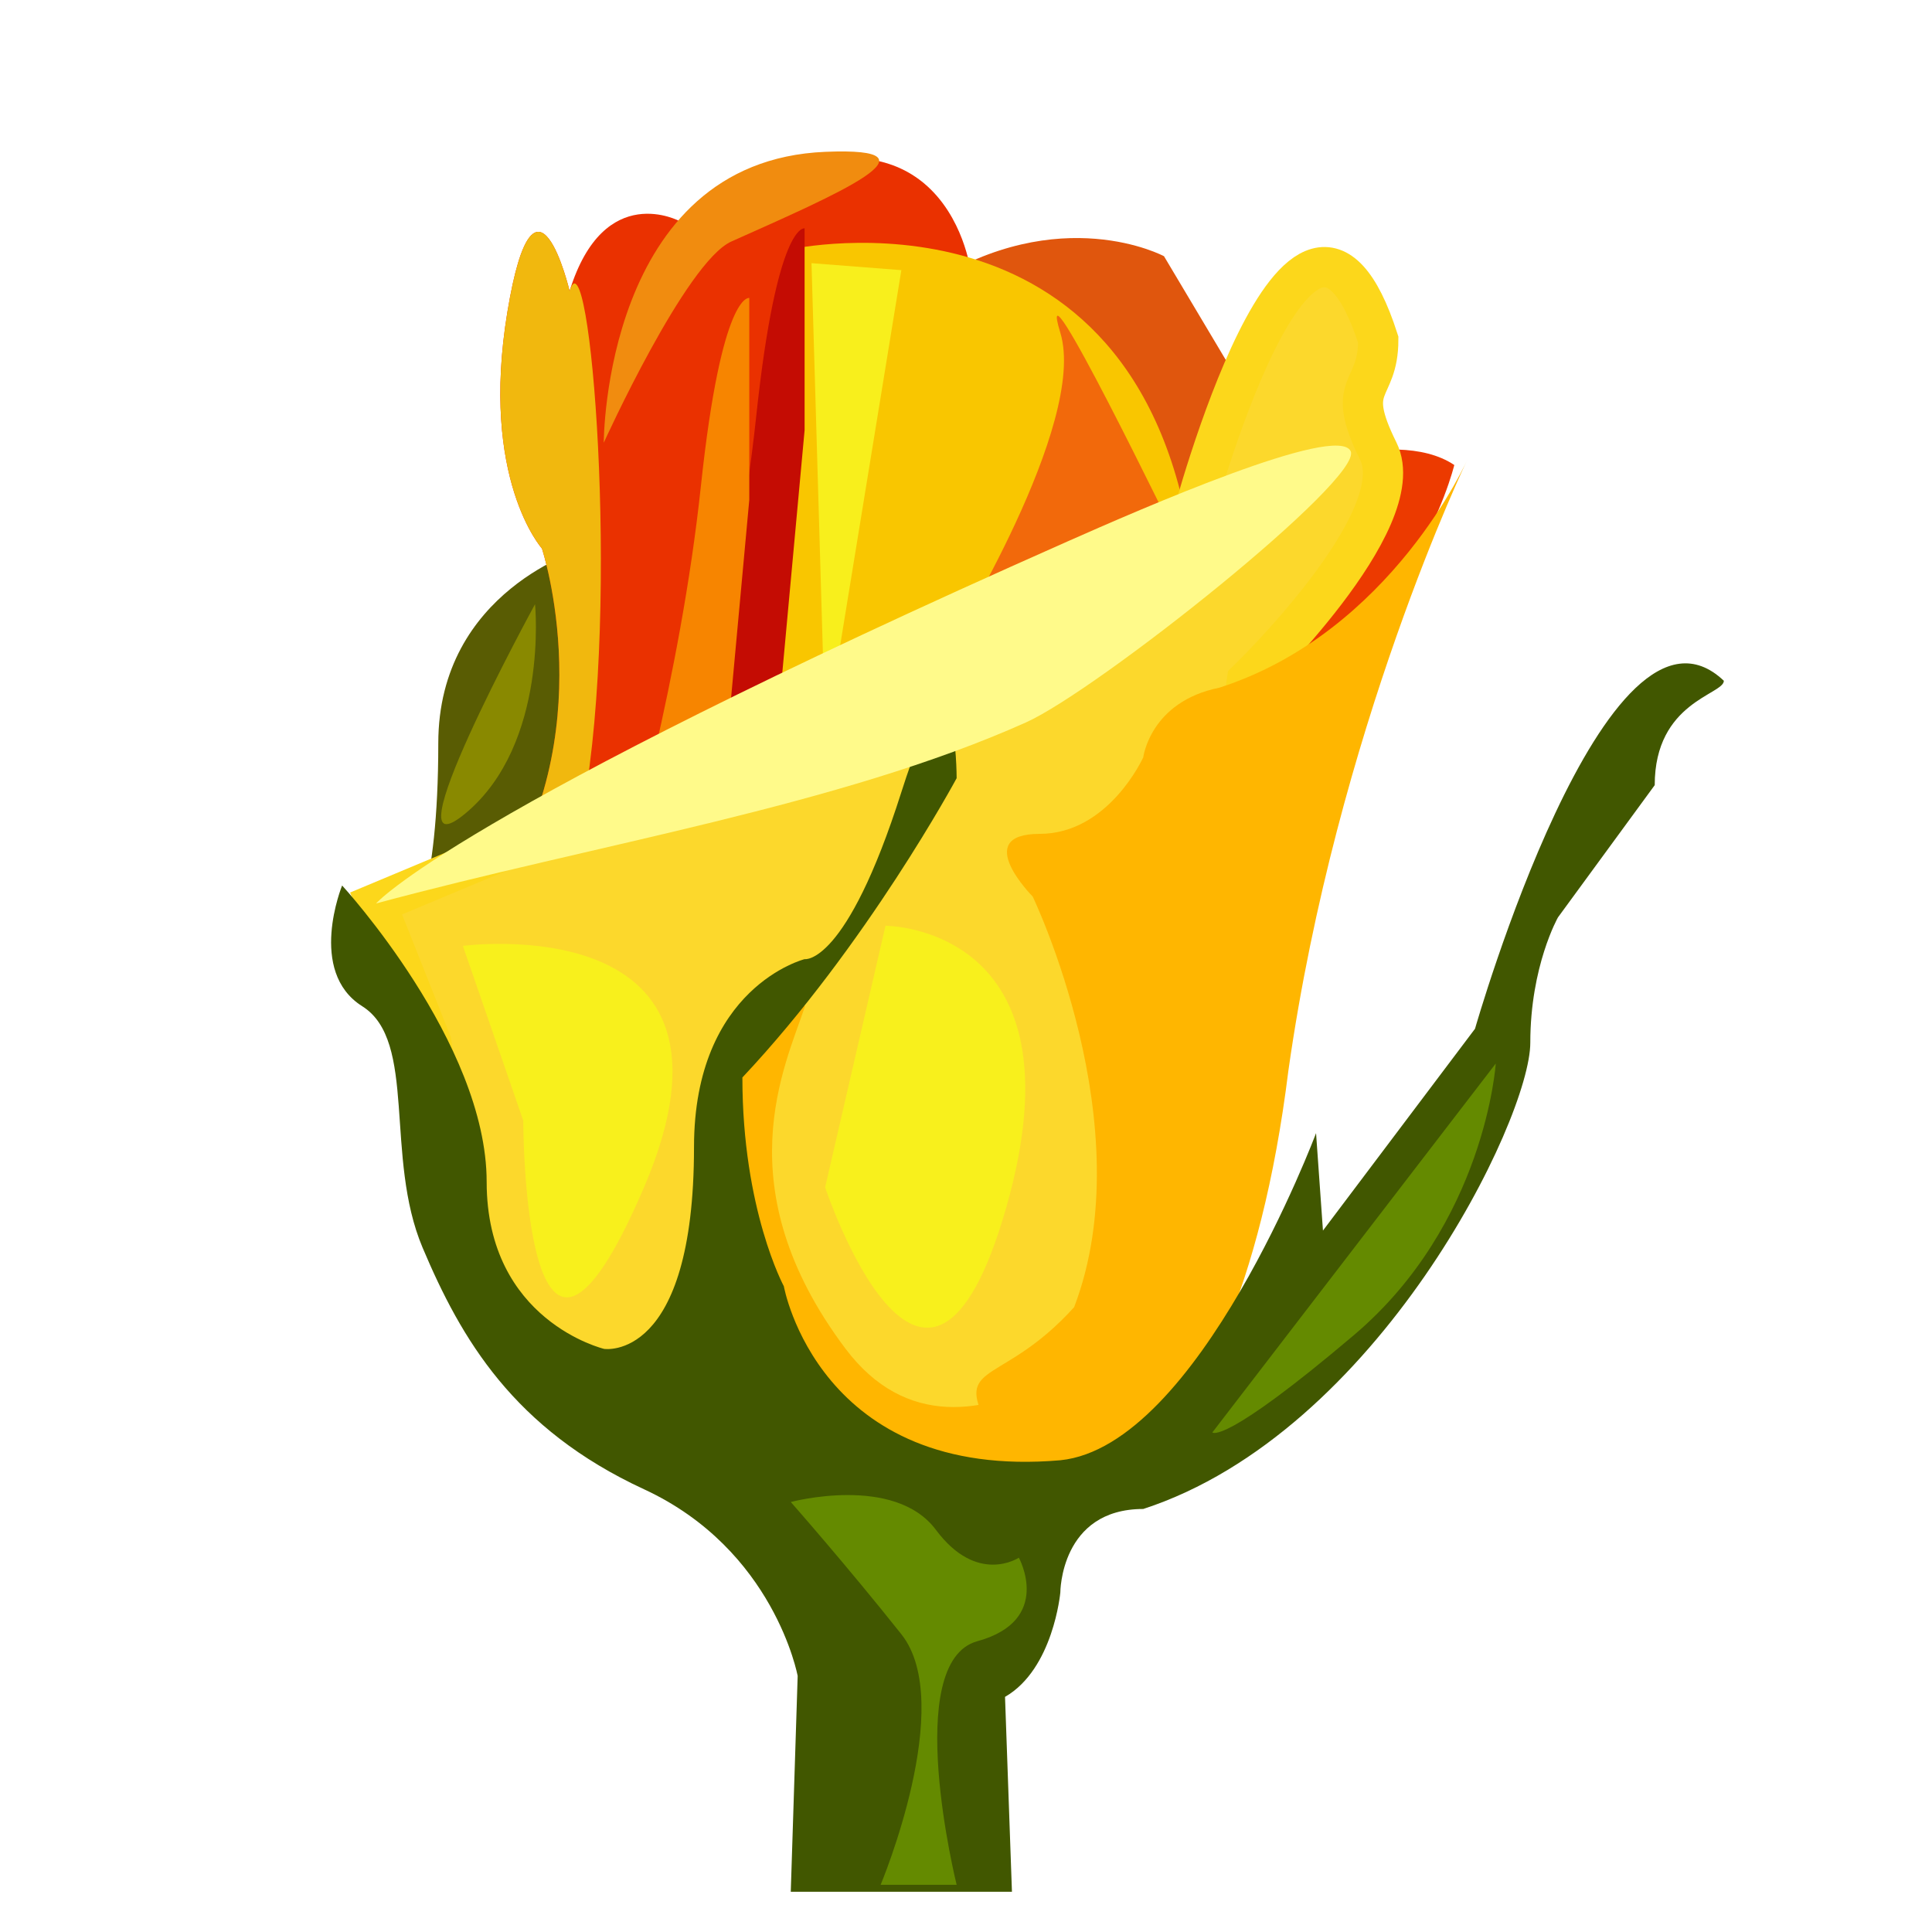 <svg xmlns="http://www.w3.org/2000/svg" width="96" height="96" viewBox="0 0 96 96">
  <defs>
    <filter id="rosegarden_icon-a" width="134.3%" height="127.6%" x="-17.1%" y="-13.8%" filterUnits="objectBoundingBox">
      <feOffset dy="2" in="SourceAlpha" result="shadowOffsetOuter1"/>
      <feGaussianBlur in="shadowOffsetOuter1" result="shadowBlurOuter1" stdDeviation="2"/>
      <feColorMatrix in="shadowBlurOuter1" result="shadowMatrixOuter1" values="0 0 0 0 0   0 0 0 0 0   0 0 0 0 0  0 0 0 0.2 0"/>
      <feMerge>
        <feMergeNode in="shadowMatrixOuter1"/>
        <feMergeNode in="SourceGraphic"/>
      </feMerge>
    </filter>
  </defs>
  <g fill="none" filter="url(#rosegarden_icon-a)" transform="translate(16 5)">
    <path fill="#EC3A00" d="M46.646,16.798 C46.646,16.798 53.172,14.031 56.263,16.106 C56.263,16.106 53.859,26.135 44.242,28.21 C34.626,30.285 46.646,16.798 46.646,16.798 Z"/>
    <path fill="#595C03" d="M12.99,20.256 C12.99,20.256 5.778,22.331 5.778,29.939 C5.778,37.547 4.404,39.276 4.404,39.276 L9.556,39.968 L15.394,24.406 L12.99,20.256 Z"/>
    <path fill="#F04D02" d="M26.04,7.806 C26.04,7.806 18.828,4.002 18.828,21.293 C16.081,33.397 10.242,35.818 10.242,35.818 L20.202,35.818 L28.101,23.714 L26.04,7.806 Z"/>
    <path fill="#EA3100" d="M32.222,6.423 C32.222,6.423 30.848,-4.298 17.798,4.002 C17.798,4.002 14.02,1.927 12.303,7.46 C12.303,7.46 10.586,0.198 9.212,8.498 C7.838,16.798 10.929,20.256 10.929,20.256 C10.929,20.256 14.02,29.593 8.525,37.547 C3.03,45.501 26.384,32.706 26.384,32.706 L32.222,6.423 Z"/>
    <path fill="#F1B80E" d="M12.303,7.46 C12.303,7.46 10.586,0.198 9.212,8.498 C7.838,16.798 10.929,20.256 10.929,20.256 C10.929,20.256 14.02,29.593 8.525,37.547 C6.246,40.846 11.68,40.301 12.99,33.051 C14.838,22.823 13.308,4.222 12.303,7.46 Z"/>
    <path fill="#E0560D" d="M46.99,14.377 L41.838,5.731 C41.838,5.731 36.687,2.965 30.162,7.115 C26.479,9.457 33.309,22.06 39.091,23.368 C44.873,24.676 46.99,14.377 46.99,14.377 Z"/>
    <path fill="#F9C600" d="M22.606,31.322 L23.293,5.385 C23.293,5.385 40.465,1.581 43.212,20.256 C42.182,27.172 22.606,31.322 22.606,31.322 Z"/>
    <path fill="#C40C03" d="M23.98,4.348 C23.98,4.348 22.606,4.002 21.576,13.685 C20.545,23.368 17.798,32.706 17.798,32.706 L22.263,33.051 L23.98,14.377 L23.98,4.348 Z"/>
    <path fill="#F78500" d="M21.232,7.806 C21.232,7.806 19.859,7.46 18.828,17.143 C17.798,26.827 15.051,36.164 15.051,36.164 L19.515,36.51 L21.232,17.835 L21.232,7.806 Z"/>
    <path fill="#FCD82C" stroke="#FCD71B" stroke-width="2" d="M43.212,18.873 C43.212,18.873 48.707,-1.877 52.485,9.881 C52.485,12.573 50.768,11.956 52.485,15.414 C54.202,18.873 45.96,26.827 45.96,26.827 L41.495,57.605 L33.596,70.055 L19.859,66.251 L10.586,60.026 L7.152,55.53 L5.434,44.809 L2.687,37.893 L29.131,26.827 L43.212,18.873 Z"/>
    <path fill="#F8F01C" d="M25 52C25 52 30 67 34 53 38 39 28 39 28 39L25 52zM10 48.683C10 48.683 10 66 16 52 22 38 7 40 7 40L10 48.683z"/>
    <path fill="#FFB600" d="M24,43 C23,46 20,52 26,60 C32,68 42,57 42,57 L34,67 L22,63 L19,49 C19,49 22.145,40.836 24,43 Z"/>
    <path fill="#FFB600" d="M56.949,15.76 C56.949,15.76 53.172,24.406 44.586,27.172 C41.152,27.864 40.808,30.631 40.808,30.631 C40.808,30.631 39.091,34.435 35.657,34.435 C32.222,34.435 35.313,37.547 35.313,37.547 C35.313,37.547 40.808,48.959 37.374,57.951 C33.939,61.755 31.535,60.717 32.909,63.484 C34.283,66.251 35.313,69.017 35.313,69.017 C35.313,69.017 45.273,68.325 48.02,46.193 C50.424,29.247 56.949,15.76 56.949,15.76 Z"/>
    <path fill="#F2690B" d="M31.192,25.097 C31.192,25.097 38.061,14.031 36.687,9.535 C35.313,5.04 42.525,19.91 42.525,19.91 L31.192,25.097 Z"/>
    <polygon fill="#F8EF1C" points="24.323 6.077 28.788 6.423 25.01 29.593"/>
    <path fill="#415700" d="M31.535,31.668 C31.535,31.668 27.071,39.968 20.889,46.539 C20.889,53.109 22.949,56.913 22.949,56.913 C22.949,56.913 24.667,66.596 36.687,65.559 C43.556,64.867 49.394,49.305 49.394,49.305 L49.737,54.147 L57.293,44.118 C57.293,44.118 63.818,21.293 69.657,26.827 C69.657,27.518 66.222,27.864 66.222,32.014 C66.222,32.014 61.414,38.585 61.414,38.585 C61.414,38.585 60.04,41.005 60.04,44.809 C60.04,48.613 52.485,64.176 40.808,67.98 C36.687,67.98 36.687,72.13 36.687,72.13 C36.687,72.13 36.343,75.934 33.939,77.317 L34.283,87 L23.293,87 L23.636,76.279 C23.636,76.279 22.485,70 16,67 C9.515,64 6.912,59.524 5,55 C3.088,50.476 4.747,44.729 2,43 C-0.747,41.271 1,37 1,37 C1,37 8.182,44.809 8.182,51.726 C8.182,58.642 14.02,60.026 14.02,60.026 C14.02,60.026 18.485,60.717 18.485,49.997 C18.485,42.043 23.98,40.66 23.98,40.66 C23.98,40.66 26.04,41.005 28.788,32.36 C31.535,23.714 31.535,31.668 31.535,31.668 Z"/>
    <path fill="#FFFA8A" d="M37.03,19.91 C40.69,18.289 50.424,14.031 51.111,15.414 C51.783,16.768 38.538,27.305 34.97,28.901 C25.697,33.051 13.562,34.953 2.687,37.893 C2.687,37.893 6.564,33.404 37.03,19.91 Z"/>
    <path fill="#F18C0F" d="M14,15 C14,15 14,1 25.01,0.544 C31.074,0.293 25.657,2.626 20.342,5 C18.078,6.011 14,15 14,15 Z"/>
    <path fill="#898900" d="M10.586,23.022 C10.586,23.022 11.273,29.939 7.152,33.397 C3.03,36.855 10.586,23.022 10.586,23.022 Z"/>
    <path fill="#648A00" d="M28.788 74.204C26.04 70.746 23.293 67.634 23.293 67.634 23.293 67.634 28.444 66.251 30.505 69.017 32.566 71.784 34.626 70.4 34.626 70.4 34.626 70.4 36.343 73.513 32.566 74.55 28.788 75.588 31.535 86.654 31.535 86.654L27.758 86.654C27.758 86.654 31.535 77.663 28.788 74.204zM44.242 64.176L58.323 45.847C58.323 45.847 57.808 53.801 51.283 59.334 44.758 64.867 44.242 64.176 44.242 64.176z"/>
  </g>
</svg>
